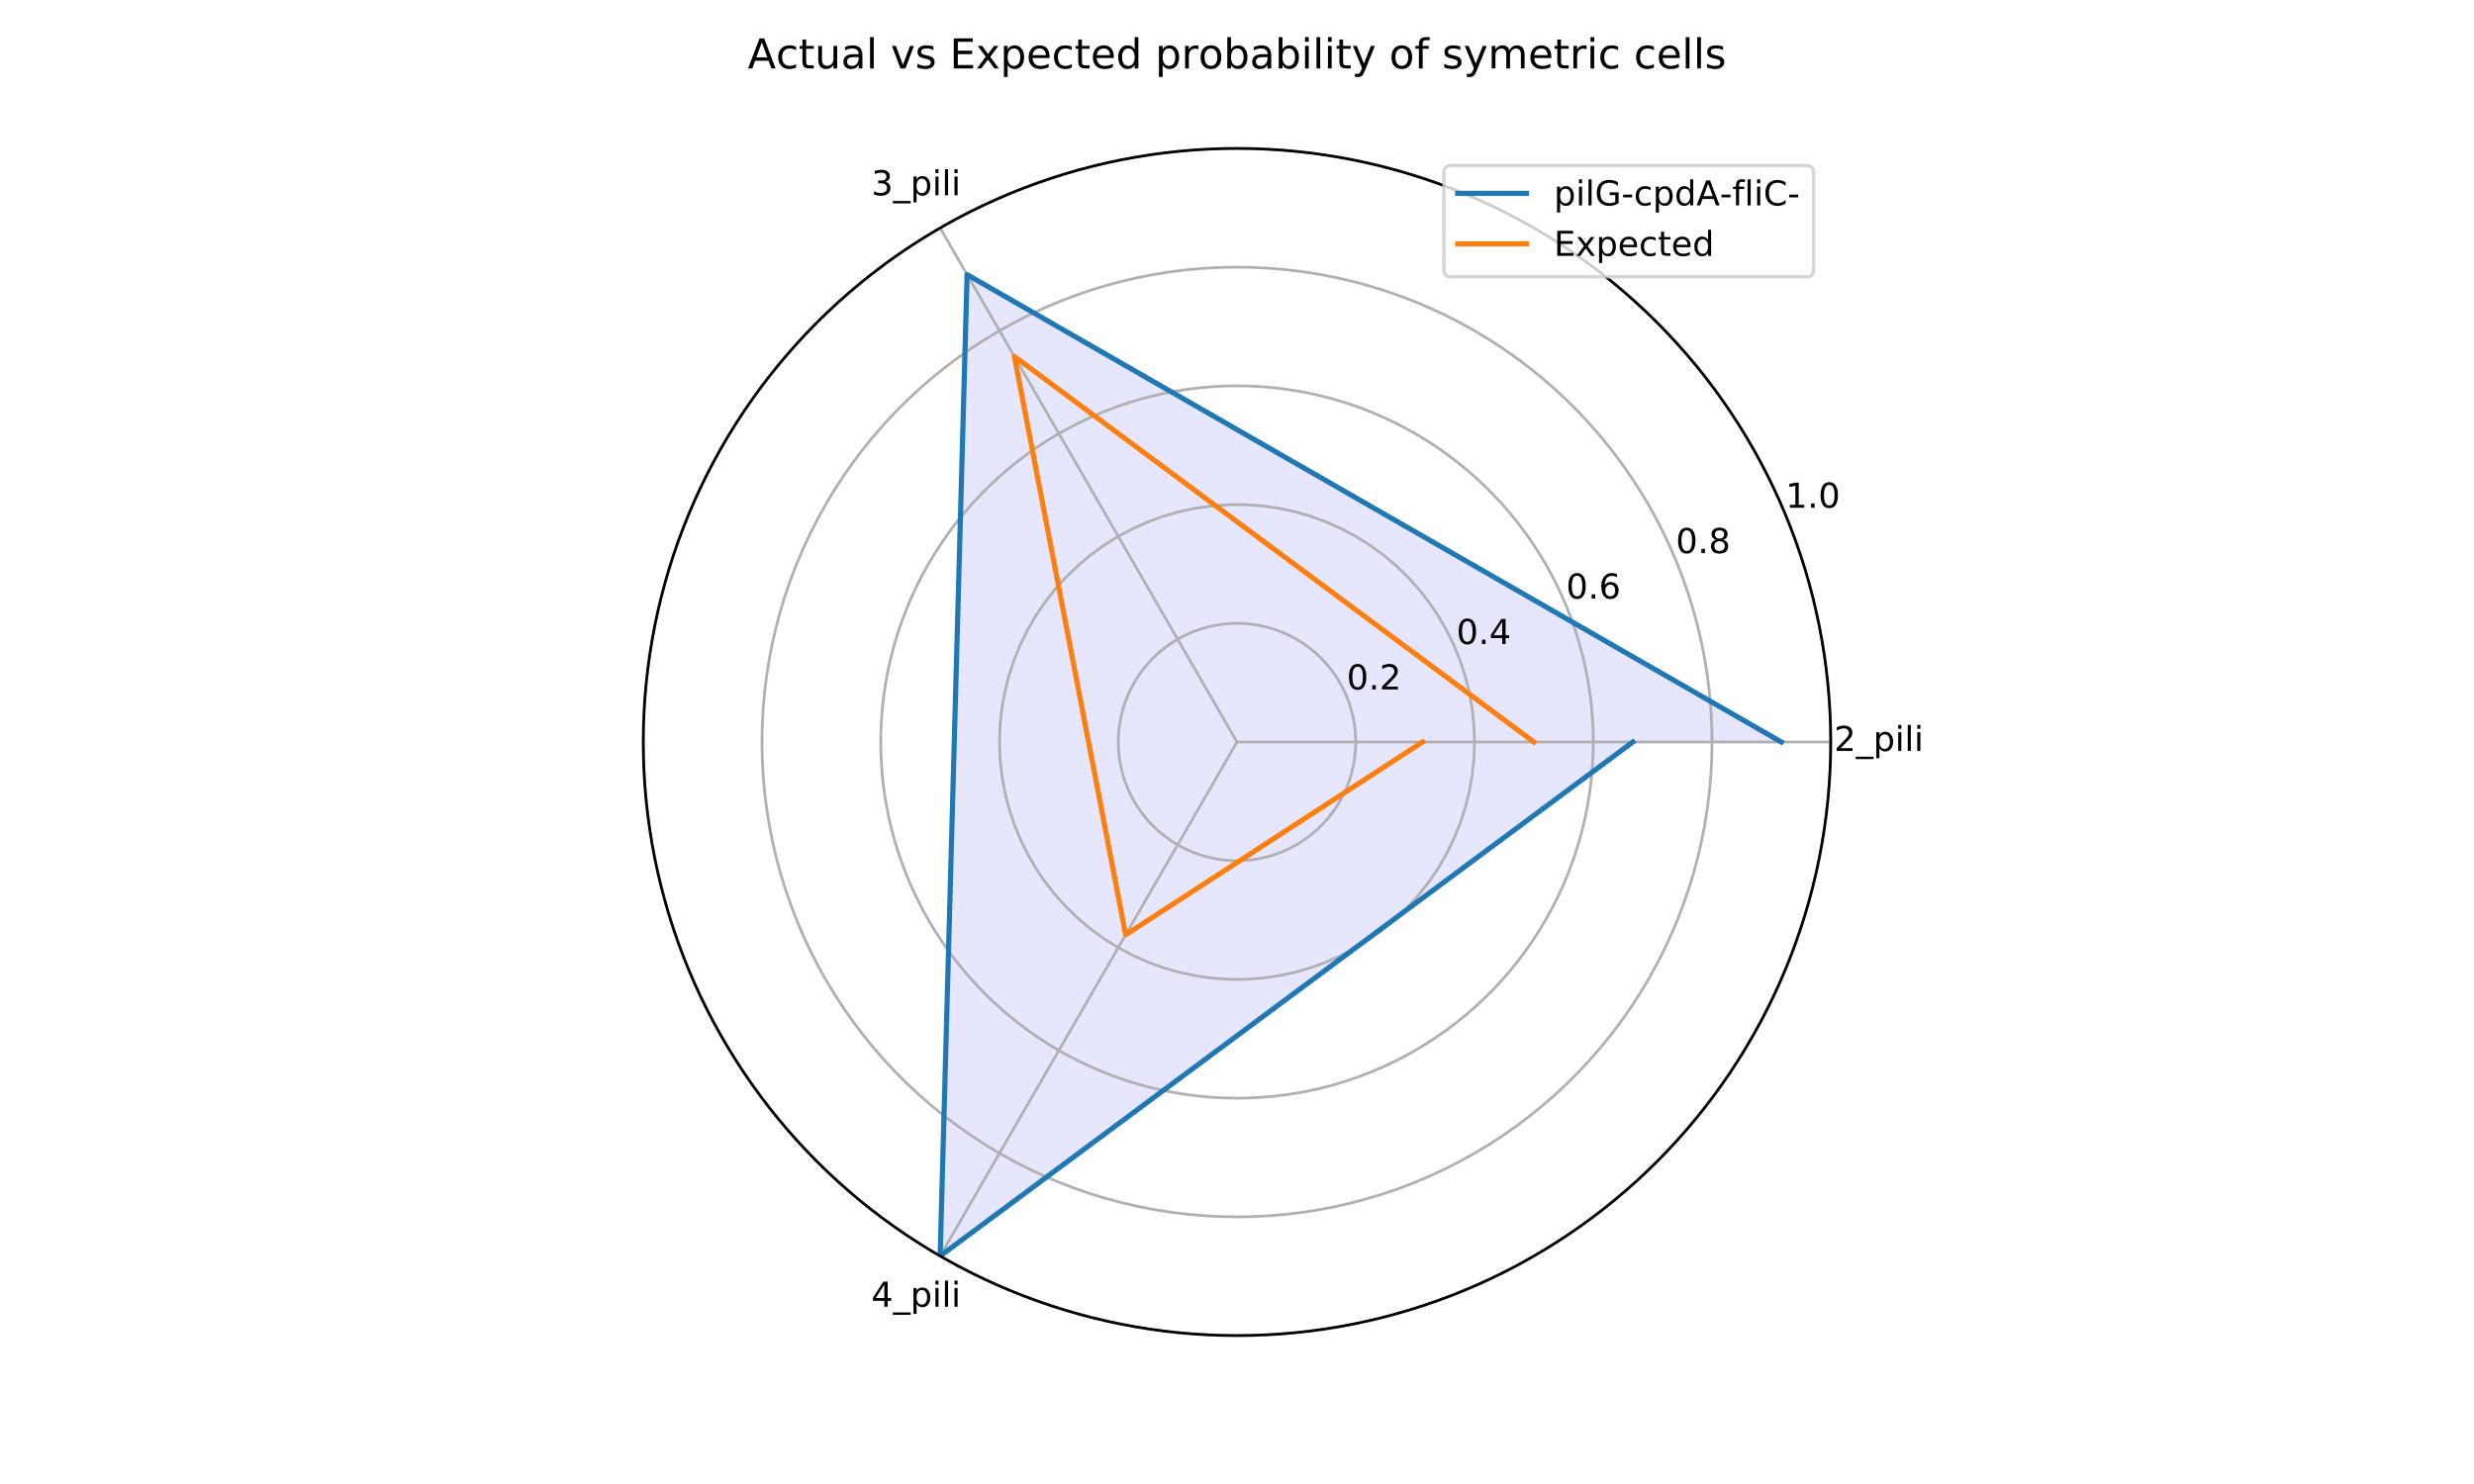 <?xml version="1.0" encoding="utf-8" standalone="no"?>
<!DOCTYPE svg PUBLIC "-//W3C//DTD SVG 1.1//EN"
  "http://www.w3.org/Graphics/SVG/1.1/DTD/svg11.dtd">
<!-- Created with matplotlib (https://matplotlib.org/) -->
<svg height="432pt" version="1.1" viewBox="0 0 720 432" width="720pt" xmlns="http://www.w3.org/2000/svg" xmlns:xlink="http://www.w3.org/1999/xlink">
 <defs>
  <style type="text/css">
*{stroke-linecap:butt;stroke-linejoin:round;}
  </style>
 </defs>
 <g id="figure_1">
  <g id="patch_1">
   <path d="M 0 432 
L 720 432 
L 720 0 
L 0 0 
z
" style="fill:#ffffff;"/>
  </g>
  <g id="axes_1">
   <g id="patch_2">
    <path d="M 532.8 216 
C 532.8 193.308 528.33 170.837 519.646 149.872 
C 510.963 128.908 498.234 109.858 482.188 93.812 
C 466.142 77.766 447.092 65.037 426.128 56.354 
C 405.163 47.67 382.692 43.2 360 43.2 
C 337.308 43.2 314.837 47.67 293.872 56.354 
C 272.908 65.037 253.858 77.766 237.812 93.812 
C 221.766 109.858 209.037 128.908 200.354 149.872 
C 191.67 170.837 187.2 193.308 187.2 216 
C 187.2 238.692 191.67 261.163 200.354 282.128 
C 209.037 303.092 221.766 322.142 237.812 338.188 
C 253.858 354.234 272.908 366.963 293.872 375.646 
C 314.837 384.33 337.308 388.8 360 388.8 
C 382.692 388.8 405.163 384.33 426.128 375.646 
C 447.092 366.963 466.142 354.234 482.188 338.188 
C 498.234 322.142 510.963 303.092 519.646 282.128 
C 528.33 261.163 532.8 238.692 532.8 216 
M 360 216 
C 360 216 360 216 360 216 
C 360 216 360 216 360 216 
C 360 216 360 216 360 216 
C 360 216 360 216 360 216 
C 360 216 360 216 360 216 
C 360 216 360 216 360 216 
C 360 216 360 216 360 216 
C 360 216 360 216 360 216 
C 360 216 360 216 360 216 
C 360 216 360 216 360 216 
C 360 216 360 216 360 216 
C 360 216 360 216 360 216 
C 360 216 360 216 360 216 
C 360 216 360 216 360 216 
C 360 216 360 216 360 216 
C 360 216 360 216 360 216 
M 532.8 216 
z
" style="fill:#ffffff;"/>
   </g>
   <g id="patch_3">
    <path clip-path="url(#p01e0cd8f54)" d="M 518.4 216 
L 281.455 79.955 
L 273.6 365.649 
L 475.2 216 
z
" style="fill:#0000ff;opacity:0.1;"/>
   </g>
   <g id="matplotlib.axis_1">
    <g id="xtick_1">
     <g id="line2d_1">
      <path clip-path="url(#p01e0cd8f54)" d="M 360 216 
L 532.8 216 
" style="fill:none;stroke:#b0b0b0;stroke-linecap:square;stroke-width:0.8;"/>
     </g>
     <g id="text_1">
      <!-- 2_pili -->
      <defs>
       <path d="M 19.188 8.297 
L 53.609 8.297 
L 53.609 0 
L 7.328 0 
L 7.328 8.297 
Q 12.938 14.109 22.625 23.891 
Q 32.328 33.688 34.812 36.531 
Q 39.547 41.844 41.422 45.531 
Q 43.312 49.219 43.312 52.781 
Q 43.312 58.594 39.234 62.25 
Q 35.156 65.922 28.609 65.922 
Q 23.969 65.922 18.812 64.312 
Q 13.672 62.703 7.812 59.422 
L 7.812 69.391 
Q 13.766 71.781 18.938 73 
Q 24.125 74.219 28.422 74.219 
Q 39.75 74.219 46.484 68.547 
Q 53.219 62.891 53.219 53.422 
Q 53.219 48.922 51.531 44.891 
Q 49.859 40.875 45.406 35.406 
Q 44.188 33.984 37.641 27.219 
Q 31.109 20.453 19.188 8.297 
z
" id="DejaVuSans-50"/>
       <path d="M 50.984 -16.609 
L 50.984 -23.578 
L -0.984 -23.578 
L -0.984 -16.609 
z
" id="DejaVuSans-95"/>
       <path d="M 18.109 8.203 
L 18.109 -20.797 
L 9.078 -20.797 
L 9.078 54.688 
L 18.109 54.688 
L 18.109 46.391 
Q 20.953 51.266 25.266 53.625 
Q 29.594 56 35.594 56 
Q 45.562 56 51.781 48.094 
Q 58.016 40.188 58.016 27.297 
Q 58.016 14.406 51.781 6.484 
Q 45.562 -1.422 35.594 -1.422 
Q 29.594 -1.422 25.266 0.953 
Q 20.953 3.328 18.109 8.203 
z
M 48.688 27.297 
Q 48.688 37.203 44.609 42.844 
Q 40.531 48.484 33.406 48.484 
Q 26.266 48.484 22.188 42.844 
Q 18.109 37.203 18.109 27.297 
Q 18.109 17.391 22.188 11.75 
Q 26.266 6.109 33.406 6.109 
Q 40.531 6.109 44.609 11.75 
Q 48.688 17.391 48.688 27.297 
z
" id="DejaVuSans-112"/>
       <path d="M 9.422 54.688 
L 18.406 54.688 
L 18.406 0 
L 9.422 0 
z
M 9.422 75.984 
L 18.406 75.984 
L 18.406 64.594 
L 9.422 64.594 
z
" id="DejaVuSans-105"/>
       <path d="M 9.422 75.984 
L 18.406 75.984 
L 18.406 0 
L 9.422 0 
z
" id="DejaVuSans-108"/>
      </defs>
      <g transform="translate(533.777 218.62)scale(0.1 -0.1)">
       <use xlink:href="#DejaVuSans-50"/>
       <use x="63.623" xlink:href="#DejaVuSans-95"/>
       <use x="113.623" xlink:href="#DejaVuSans-112"/>
       <use x="177.1" xlink:href="#DejaVuSans-105"/>
       <use x="204.883" xlink:href="#DejaVuSans-108"/>
       <use x="232.666" xlink:href="#DejaVuSans-105"/>
      </g>
     </g>
    </g>
    <g id="xtick_2">
     <g id="line2d_2">
      <path clip-path="url(#p01e0cd8f54)" d="M 360 216 
L 273.6 66.351 
" style="fill:none;stroke:#b0b0b0;stroke-linecap:square;stroke-width:0.8;"/>
     </g>
     <g id="text_2">
      <!-- 3_pili -->
      <defs>
       <path d="M 40.578 39.312 
Q 47.656 37.797 51.625 33 
Q 55.609 28.219 55.609 21.188 
Q 55.609 10.406 48.188 4.484 
Q 40.766 -1.422 27.094 -1.422 
Q 22.516 -1.422 17.656 -0.516 
Q 12.797 0.391 7.625 2.203 
L 7.625 11.719 
Q 11.719 9.328 16.594 8.109 
Q 21.484 6.891 26.812 6.891 
Q 36.078 6.891 40.938 10.547 
Q 45.797 14.203 45.797 21.188 
Q 45.797 27.641 41.281 31.266 
Q 36.766 34.906 28.719 34.906 
L 20.219 34.906 
L 20.219 43.016 
L 29.109 43.016 
Q 36.375 43.016 40.234 45.922 
Q 44.094 48.828 44.094 54.297 
Q 44.094 59.906 40.109 62.906 
Q 36.141 65.922 28.719 65.922 
Q 24.656 65.922 20.016 65.031 
Q 15.375 64.156 9.812 62.312 
L 9.812 71.094 
Q 15.438 72.656 20.344 73.438 
Q 25.25 74.219 29.594 74.219 
Q 40.828 74.219 47.359 69.109 
Q 53.906 64.016 53.906 55.328 
Q 53.906 49.266 50.438 45.094 
Q 46.969 40.922 40.578 39.312 
z
" id="DejaVuSans-51"/>
      </defs>
      <g transform="translate(253.577 56.847)scale(0.1 -0.1)">
       <use xlink:href="#DejaVuSans-51"/>
       <use x="63.623" xlink:href="#DejaVuSans-95"/>
       <use x="113.623" xlink:href="#DejaVuSans-112"/>
       <use x="177.1" xlink:href="#DejaVuSans-105"/>
       <use x="204.883" xlink:href="#DejaVuSans-108"/>
       <use x="232.666" xlink:href="#DejaVuSans-105"/>
      </g>
     </g>
    </g>
    <g id="xtick_3">
     <g id="line2d_3">
      <path clip-path="url(#p01e0cd8f54)" d="M 360 216 
L 273.6 365.649 
" style="fill:none;stroke:#b0b0b0;stroke-linecap:square;stroke-width:0.8;"/>
     </g>
     <g id="text_3">
      <!-- 4_pili -->
      <defs>
       <path d="M 37.797 64.312 
L 12.891 25.391 
L 37.797 25.391 
z
M 35.203 72.906 
L 47.609 72.906 
L 47.609 25.391 
L 58.016 25.391 
L 58.016 17.188 
L 47.609 17.188 
L 47.609 0 
L 37.797 0 
L 37.797 17.188 
L 4.891 17.188 
L 4.891 26.703 
z
" id="DejaVuSans-52"/>
      </defs>
      <g transform="translate(253.577 380.394)scale(0.1 -0.1)">
       <use xlink:href="#DejaVuSans-52"/>
       <use x="63.623" xlink:href="#DejaVuSans-95"/>
       <use x="113.623" xlink:href="#DejaVuSans-112"/>
       <use x="177.1" xlink:href="#DejaVuSans-105"/>
       <use x="204.883" xlink:href="#DejaVuSans-108"/>
       <use x="232.666" xlink:href="#DejaVuSans-105"/>
      </g>
     </g>
    </g>
   </g>
   <g id="matplotlib.axis_2">
    <g id="ytick_1">
     <g id="line2d_4">
      <path clip-path="url(#p01e0cd8f54)" d="M 394.56 216 
L 394.476 213.589 
L 394.224 211.19 
L 393.805 208.815 
L 393.221 206.474 
L 392.476 204.18 
L 391.572 201.943 
L 390.515 199.775 
L 389.309 197.686 
L 387.96 195.686 
L 386.474 193.785 
L 384.86 191.993 
L 383.125 190.317 
L 381.277 188.766 
L 379.326 187.348 
L 377.28 186.07 
L 375.15 184.938 
L 372.946 183.957 
L 370.68 183.131 
L 368.361 182.467 
L 366.001 181.965 
L 363.613 181.629 
L 361.206 181.461 
L 358.794 181.461 
L 356.387 181.629 
L 353.999 181.965 
L 351.639 182.467 
L 349.32 183.131 
L 347.054 183.957 
L 344.85 184.938 
L 342.72 186.07 
L 340.674 187.348 
L 338.723 188.766 
L 336.875 190.317 
L 335.14 191.993 
L 333.526 193.785 
L 332.04 195.686 
L 330.691 197.686 
L 329.485 199.775 
L 328.428 201.943 
L 327.524 204.18 
L 326.779 206.474 
L 326.195 208.815 
L 325.776 211.19 
L 325.524 213.589 
L 325.44 216 
L 325.524 218.411 
L 325.776 220.81 
L 326.195 223.185 
L 326.779 225.526 
L 327.524 227.82 
L 328.428 230.057 
L 329.485 232.225 
L 330.691 234.314 
L 332.04 236.314 
L 333.526 238.215 
L 335.14 240.007 
L 336.875 241.683 
L 338.723 243.234 
L 340.674 244.652 
L 342.72 245.93 
L 344.85 247.062 
L 347.054 248.043 
L 349.32 248.869 
L 351.639 249.533 
L 353.999 250.035 
L 356.387 250.371 
L 358.794 250.539 
L 361.206 250.539 
L 363.613 250.371 
L 366.001 250.035 
L 368.361 249.533 
L 370.68 248.869 
L 372.946 248.043 
L 375.15 247.062 
L 377.28 245.93 
L 379.326 244.652 
L 381.277 243.234 
L 383.125 241.683 
L 384.86 240.007 
L 386.474 238.215 
L 387.96 236.314 
L 389.309 234.314 
L 390.515 232.225 
L 391.572 230.057 
L 392.476 227.82 
L 393.221 225.526 
L 393.805 223.185 
L 394.224 220.81 
L 394.476 218.411 
L 394.56 216 
L 394.56 216 
" style="fill:none;stroke:#b0b0b0;stroke-linecap:square;stroke-width:0.8;"/>
     </g>
     <g id="text_4">
      <!-- 0.2 -->
      <defs>
       <path d="M 31.781 66.406 
Q 24.172 66.406 20.328 58.906 
Q 16.5 51.422 16.5 36.375 
Q 16.5 21.391 20.328 13.891 
Q 24.172 6.391 31.781 6.391 
Q 39.453 6.391 43.281 13.891 
Q 47.125 21.391 47.125 36.375 
Q 47.125 51.422 43.281 58.906 
Q 39.453 66.406 31.781 66.406 
z
M 31.781 74.219 
Q 44.047 74.219 50.516 64.516 
Q 56.984 54.828 56.984 36.375 
Q 56.984 17.969 50.516 8.266 
Q 44.047 -1.422 31.781 -1.422 
Q 19.531 -1.422 13.062 8.266 
Q 6.594 17.969 6.594 36.375 
Q 6.594 54.828 13.062 64.516 
Q 19.531 74.219 31.781 74.219 
z
" id="DejaVuSans-48"/>
       <path d="M 10.688 12.406 
L 21 12.406 
L 21 0 
L 10.688 0 
z
" id="DejaVuSans-46"/>
      </defs>
      <g transform="translate(391.929 200.695)scale(0.1 -0.1)">
       <use xlink:href="#DejaVuSans-48"/>
       <use x="63.623" xlink:href="#DejaVuSans-46"/>
       <use x="95.41" xlink:href="#DejaVuSans-50"/>
      </g>
     </g>
    </g>
    <g id="ytick_2">
     <g id="line2d_5">
      <path clip-path="url(#p01e0cd8f54)" d="M 429.12 216 
L 428.952 211.178 
L 428.447 206.38 
L 427.61 201.629 
L 426.442 196.948 
L 424.952 192.36 
L 423.144 187.886 
L 421.029 183.55 
L 418.617 179.372 
L 415.919 175.372 
L 412.949 171.571 
L 409.721 167.985 
L 406.25 164.634 
L 402.555 161.533 
L 398.651 158.697 
L 394.56 156.14 
L 390.3 153.875 
L 385.893 151.913 
L 381.359 150.263 
L 376.722 148.933 
L 372.003 147.93 
L 367.225 147.259 
L 362.412 146.922 
L 357.588 146.922 
L 352.775 147.259 
L 347.997 147.93 
L 343.278 148.933 
L 338.641 150.263 
L 334.107 151.913 
L 329.7 153.875 
L 325.44 156.14 
L 321.349 158.697 
L 317.445 161.533 
L 313.75 164.634 
L 310.279 167.985 
L 307.051 171.571 
L 304.081 175.372 
L 301.383 179.372 
L 298.971 183.55 
L 296.856 187.886 
L 295.048 192.36 
L 293.558 196.948 
L 292.39 201.629 
L 291.553 206.38 
L 291.048 211.178 
L 290.88 216 
L 291.048 220.822 
L 291.553 225.62 
L 292.39 230.371 
L 293.558 235.052 
L 295.048 239.64 
L 296.856 244.114 
L 298.971 248.45 
L 301.383 252.628 
L 304.081 256.628 
L 307.051 260.429 
L 310.279 264.015 
L 313.75 267.366 
L 317.445 270.467 
L 321.349 273.303 
L 325.44 275.86 
L 329.7 278.125 
L 334.107 280.087 
L 338.641 281.737 
L 343.278 283.067 
L 347.997 284.07 
L 352.775 284.741 
L 357.588 285.078 
L 362.412 285.078 
L 367.225 284.741 
L 372.003 284.07 
L 376.722 283.067 
L 381.359 281.737 
L 385.893 280.087 
L 390.3 278.125 
L 394.56 275.86 
L 398.651 273.303 
L 402.555 270.467 
L 406.25 267.366 
L 409.721 264.015 
L 412.949 260.429 
L 415.919 256.628 
L 418.617 252.628 
L 421.029 248.45 
L 423.144 244.114 
L 424.952 239.64 
L 426.442 235.052 
L 427.61 230.371 
L 428.447 225.62 
L 428.952 220.822 
L 429.12 216 
L 429.12 216 
" style="fill:none;stroke:#b0b0b0;stroke-linecap:square;stroke-width:0.8;"/>
     </g>
     <g id="text_5">
      <!-- 0.4 -->
      <g transform="translate(423.859 187.469)scale(0.1 -0.1)">
       <use xlink:href="#DejaVuSans-48"/>
       <use x="63.623" xlink:href="#DejaVuSans-46"/>
       <use x="95.41" xlink:href="#DejaVuSans-52"/>
      </g>
     </g>
    </g>
    <g id="ytick_3">
     <g id="line2d_6">
      <path clip-path="url(#p01e0cd8f54)" d="M 463.68 216 
L 463.617 212.382 
L 463.427 208.768 
L 463.112 205.162 
L 462.671 201.571 
L 462.105 197.996 
L 461.414 194.444 
L 460.6 190.918 
L 459.664 187.422 
L 458.606 183.961 
L 457.427 180.539 
L 456.13 177.161 
L 454.716 173.83 
L 453.187 170.55 
L 451.544 167.325 
L 449.79 164.16 
L 447.926 161.058 
L 445.955 158.023 
L 443.879 155.058 
L 441.701 152.168 
L 439.423 149.356 
L 437.049 146.625 
L 434.581 143.978 
L 432.022 141.419 
L 429.375 138.951 
L 426.644 136.577 
L 423.832 134.299 
L 420.942 132.121 
L 417.977 130.045 
L 414.942 128.074 
L 411.84 126.21 
L 408.675 124.456 
L 405.45 122.813 
L 402.17 121.284 
L 398.839 119.87 
L 395.461 118.573 
L 392.039 117.394 
L 388.578 116.336 
L 385.082 115.4 
L 381.556 114.586 
L 378.004 113.895 
L 374.429 113.329 
L 370.838 112.888 
L 367.232 112.573 
L 363.618 112.383 
L 360 112.32 
L 356.382 112.383 
L 352.768 112.573 
L 349.162 112.888 
L 345.571 113.329 
L 341.996 113.895 
L 338.444 114.586 
L 334.918 115.4 
L 331.422 116.336 
L 327.961 117.394 
L 324.539 118.573 
L 321.161 119.87 
L 317.83 121.284 
L 314.55 122.813 
L 311.325 124.456 
L 308.16 126.21 
L 305.058 128.074 
L 302.023 130.045 
L 299.058 132.121 
L 296.168 134.299 
L 293.356 136.577 
L 290.625 138.951 
L 287.978 141.419 
L 285.419 143.978 
L 282.951 146.625 
L 280.577 149.356 
L 278.299 152.168 
L 276.121 155.058 
L 274.045 158.023 
L 272.074 161.058 
L 270.21 164.16 
L 268.456 167.325 
L 266.813 170.55 
L 265.284 173.83 
L 263.87 177.161 
L 262.573 180.539 
L 261.394 183.961 
L 260.336 187.422 
L 259.4 190.918 
L 258.586 194.444 
L 257.895 197.996 
L 257.329 201.571 
L 256.888 205.162 
L 256.573 208.768 
L 256.383 212.382 
L 256.32 216 
L 256.383 219.618 
L 256.573 223.232 
L 256.888 226.838 
L 257.329 230.429 
L 257.895 234.004 
L 258.586 237.556 
L 259.4 241.082 
L 260.336 244.578 
L 261.394 248.039 
L 262.573 251.461 
L 263.87 254.839 
L 265.284 258.17 
L 266.813 261.45 
L 268.456 264.675 
L 270.21 267.84 
L 272.074 270.942 
L 274.045 273.977 
L 276.121 276.942 
L 278.299 279.832 
L 280.577 282.644 
L 282.951 285.375 
L 285.419 288.022 
L 287.978 290.581 
L 290.625 293.049 
L 293.356 295.423 
L 296.168 297.701 
L 299.058 299.879 
L 302.023 301.955 
L 305.058 303.926 
L 308.16 305.79 
L 311.325 307.544 
L 314.55 309.187 
L 317.83 310.716 
L 321.161 312.13 
L 324.539 313.427 
L 327.961 314.606 
L 331.422 315.664 
L 334.918 316.6 
L 338.444 317.414 
L 341.996 318.105 
L 345.571 318.671 
L 349.162 319.112 
L 352.768 319.427 
L 356.382 319.617 
L 360 319.68 
L 363.618 319.617 
L 367.232 319.427 
L 370.838 319.112 
L 374.429 318.671 
L 378.004 318.105 
L 381.556 317.414 
L 385.082 316.6 
L 388.578 315.664 
L 392.039 314.606 
L 395.461 313.427 
L 398.839 312.13 
L 402.17 310.716 
L 405.45 309.187 
L 408.675 307.544 
L 411.84 305.79 
L 414.942 303.926 
L 417.977 301.955 
L 420.942 299.879 
L 423.832 297.701 
L 426.644 295.423 
L 429.375 293.049 
L 432.022 290.581 
L 434.581 288.022 
L 437.049 285.375 
L 439.423 282.644 
L 441.701 279.832 
L 443.879 276.942 
L 445.955 273.977 
L 447.926 270.942 
L 449.79 267.84 
L 451.544 264.675 
L 453.187 261.45 
L 454.716 258.17 
L 456.13 254.839 
L 457.427 251.461 
L 458.606 248.039 
L 459.664 244.578 
L 460.6 241.082 
L 461.414 237.556 
L 462.105 234.004 
L 462.671 230.429 
L 463.112 226.838 
L 463.427 223.232 
L 463.617 219.618 
L 463.68 216 
L 463.68 216 
" style="fill:none;stroke:#b0b0b0;stroke-linecap:square;stroke-width:0.8;"/>
     </g>
     <g id="text_6">
      <!-- 0.6 -->
      <defs>
       <path d="M 33.016 40.375 
Q 26.375 40.375 22.484 35.828 
Q 18.609 31.297 18.609 23.391 
Q 18.609 15.531 22.484 10.953 
Q 26.375 6.391 33.016 6.391 
Q 39.656 6.391 43.531 10.953 
Q 47.406 15.531 47.406 23.391 
Q 47.406 31.297 43.531 35.828 
Q 39.656 40.375 33.016 40.375 
z
M 52.594 71.297 
L 52.594 62.312 
Q 48.875 64.062 45.094 64.984 
Q 41.312 65.922 37.594 65.922 
Q 27.828 65.922 22.672 59.328 
Q 17.531 52.734 16.797 39.406 
Q 19.672 43.656 24.016 45.922 
Q 28.375 48.188 33.594 48.188 
Q 44.578 48.188 50.953 41.516 
Q 57.328 34.859 57.328 23.391 
Q 57.328 12.156 50.688 5.359 
Q 44.047 -1.422 33.016 -1.422 
Q 20.359 -1.422 13.672 8.266 
Q 6.984 17.969 6.984 36.375 
Q 6.984 53.656 15.188 63.938 
Q 23.391 74.219 37.203 74.219 
Q 40.922 74.219 44.703 73.484 
Q 48.484 72.75 52.594 71.297 
z
" id="DejaVuSans-54"/>
      </defs>
      <g transform="translate(455.788 174.244)scale(0.1 -0.1)">
       <use xlink:href="#DejaVuSans-48"/>
       <use x="63.623" xlink:href="#DejaVuSans-46"/>
       <use x="95.41" xlink:href="#DejaVuSans-54"/>
      </g>
     </g>
    </g>
    <g id="ytick_4">
     <g id="line2d_7">
      <path clip-path="url(#p01e0cd8f54)" d="M 498.24 216 
L 498.156 211.175 
L 497.903 206.357 
L 497.483 201.55 
L 496.895 196.761 
L 496.14 191.995 
L 495.219 187.258 
L 494.134 182.557 
L 492.885 177.896 
L 491.474 173.281 
L 489.903 168.719 
L 488.174 164.214 
L 486.289 159.773 
L 484.249 155.4 
L 482.059 151.1 
L 479.719 146.88 
L 477.234 142.744 
L 474.606 138.697 
L 471.839 134.745 
L 468.935 130.891 
L 465.898 127.141 
L 462.732 123.499 
L 459.442 119.97 
L 456.03 116.558 
L 452.501 113.268 
L 448.859 110.102 
L 445.109 107.065 
L 441.255 104.161 
L 437.303 101.394 
L 433.256 98.766 
L 429.12 96.281 
L 424.9 93.941 
L 420.6 91.751 
L 416.227 89.711 
L 411.786 87.826 
L 407.281 86.097 
L 402.719 84.526 
L 398.104 83.115 
L 393.443 81.866 
L 388.742 80.781 
L 384.005 79.86 
L 379.239 79.105 
L 374.45 78.517 
L 369.643 78.097 
L 364.825 77.844 
L 360 77.76 
L 355.175 77.844 
L 350.357 78.097 
L 345.55 78.517 
L 340.761 79.105 
L 335.995 79.86 
L 331.258 80.781 
L 326.557 81.866 
L 321.896 83.115 
L 317.281 84.526 
L 312.719 86.097 
L 308.214 87.826 
L 303.773 89.711 
L 299.4 91.751 
L 295.1 93.941 
L 290.88 96.281 
L 286.744 98.766 
L 282.697 101.394 
L 278.745 104.161 
L 274.891 107.065 
L 271.141 110.102 
L 267.499 113.268 
L 263.97 116.558 
L 260.558 119.97 
L 257.268 123.499 
L 254.102 127.141 
L 251.065 130.891 
L 248.161 134.745 
L 245.394 138.697 
L 242.766 142.744 
L 240.281 146.88 
L 237.941 151.1 
L 235.751 155.4 
L 233.711 159.773 
L 231.826 164.214 
L 230.097 168.719 
L 228.526 173.281 
L 227.115 177.896 
L 225.866 182.557 
L 224.781 187.258 
L 223.86 191.995 
L 223.105 196.761 
L 222.517 201.55 
L 222.097 206.357 
L 221.844 211.175 
L 221.76 216 
L 221.844 220.825 
L 222.097 225.643 
L 222.517 230.45 
L 223.105 235.239 
L 223.86 240.005 
L 224.781 244.742 
L 225.866 249.443 
L 227.115 254.104 
L 228.526 258.719 
L 230.097 263.281 
L 231.826 267.786 
L 233.711 272.227 
L 235.751 276.6 
L 237.941 280.9 
L 240.281 285.12 
L 242.766 289.256 
L 245.394 293.303 
L 248.161 297.255 
L 251.065 301.109 
L 254.102 304.859 
L 257.268 308.501 
L 260.558 312.03 
L 263.97 315.442 
L 267.499 318.732 
L 271.141 321.898 
L 274.891 324.935 
L 278.745 327.839 
L 282.697 330.606 
L 286.744 333.234 
L 290.88 335.719 
L 295.1 338.059 
L 299.4 340.249 
L 303.773 342.289 
L 308.214 344.174 
L 312.719 345.903 
L 317.281 347.474 
L 321.896 348.885 
L 326.557 350.134 
L 331.258 351.219 
L 335.995 352.14 
L 340.761 352.895 
L 345.55 353.483 
L 350.357 353.903 
L 355.175 354.156 
L 360 354.24 
L 364.825 354.156 
L 369.643 353.903 
L 374.45 353.483 
L 379.239 352.895 
L 384.005 352.14 
L 388.742 351.219 
L 393.443 350.134 
L 398.104 348.885 
L 402.719 347.474 
L 407.281 345.903 
L 411.786 344.174 
L 416.227 342.289 
L 420.6 340.249 
L 424.9 338.059 
L 429.12 335.719 
L 433.256 333.234 
L 437.303 330.606 
L 441.255 327.839 
L 445.109 324.935 
L 448.859 321.898 
L 452.501 318.732 
L 456.03 315.442 
L 459.442 312.03 
L 462.732 308.501 
L 465.898 304.859 
L 468.935 301.109 
L 471.839 297.255 
L 474.606 293.303 
L 477.234 289.256 
L 479.719 285.12 
L 482.059 280.9 
L 484.249 276.6 
L 486.289 272.227 
L 488.174 267.786 
L 489.903 263.281 
L 491.474 258.719 
L 492.885 254.104 
L 494.134 249.443 
L 495.219 244.742 
L 496.14 240.005 
L 496.895 235.239 
L 497.483 230.45 
L 497.903 225.643 
L 498.156 220.825 
L 498.24 216 
L 498.24 216 
" style="fill:none;stroke:#b0b0b0;stroke-linecap:square;stroke-width:0.8;"/>
     </g>
     <g id="text_7">
      <!-- 0.8 -->
      <defs>
       <path d="M 31.781 34.625 
Q 24.75 34.625 20.719 30.859 
Q 16.703 27.094 16.703 20.516 
Q 16.703 13.922 20.719 10.156 
Q 24.75 6.391 31.781 6.391 
Q 38.812 6.391 42.859 10.172 
Q 46.922 13.969 46.922 20.516 
Q 46.922 27.094 42.891 30.859 
Q 38.875 34.625 31.781 34.625 
z
M 21.922 38.812 
Q 15.578 40.375 12.031 44.719 
Q 8.5 49.078 8.5 55.328 
Q 8.5 64.062 14.719 69.141 
Q 20.953 74.219 31.781 74.219 
Q 42.672 74.219 48.875 69.141 
Q 55.078 64.062 55.078 55.328 
Q 55.078 49.078 51.531 44.719 
Q 48 40.375 41.703 38.812 
Q 48.828 37.156 52.797 32.312 
Q 56.781 27.484 56.781 20.516 
Q 56.781 9.906 50.312 4.234 
Q 43.844 -1.422 31.781 -1.422 
Q 19.734 -1.422 13.25 4.234 
Q 6.781 9.906 6.781 20.516 
Q 6.781 27.484 10.781 32.312 
Q 14.797 37.156 21.922 38.812 
z
M 18.312 54.391 
Q 18.312 48.734 21.844 45.562 
Q 25.391 42.391 31.781 42.391 
Q 38.141 42.391 41.719 45.562 
Q 45.312 48.734 45.312 54.391 
Q 45.312 60.062 41.719 63.234 
Q 38.141 66.406 31.781 66.406 
Q 25.391 66.406 21.844 63.234 
Q 18.312 60.062 18.312 54.391 
z
" id="DejaVuSans-56"/>
      </defs>
      <g transform="translate(487.717 161.018)scale(0.1 -0.1)">
       <use xlink:href="#DejaVuSans-48"/>
       <use x="63.623" xlink:href="#DejaVuSans-46"/>
       <use x="95.41" xlink:href="#DejaVuSans-56"/>
      </g>
     </g>
    </g>
    <g id="ytick_5">
     <g id="line2d_8">
      <path clip-path="url(#p01e0cd8f54)" d="M 532.8 216 
L 532.695 209.969 
L 532.379 203.946 
L 531.853 197.937 
L 531.118 191.951 
L 530.175 185.994 
L 529.024 180.073 
L 527.667 174.196 
L 526.106 168.37 
L 524.343 162.602 
L 522.379 156.899 
L 520.217 151.268 
L 517.861 145.716 
L 515.312 140.249 
L 512.573 134.875 
L 509.649 129.6 
L 506.543 124.43 
L 503.258 119.371 
L 499.798 114.431 
L 496.168 109.614 
L 492.372 104.926 
L 488.415 100.374 
L 484.302 95.963 
L 480.037 91.698 
L 475.626 87.585 
L 471.074 83.628 
L 466.386 79.832 
L 461.569 76.202 
L 456.629 72.742 
L 451.57 69.457 
L 446.4 66.351 
L 441.125 63.427 
L 435.751 60.688 
L 430.284 58.139 
L 424.732 55.783 
L 419.101 53.621 
L 413.398 51.657 
L 407.63 49.894 
L 401.804 48.333 
L 395.927 46.976 
L 390.006 45.825 
L 384.049 44.882 
L 378.063 44.147 
L 372.054 43.621 
L 366.031 43.305 
L 360 43.2 
L 353.969 43.305 
L 347.946 43.621 
L 341.937 44.147 
L 335.951 44.882 
L 329.994 45.825 
L 324.073 46.976 
L 318.196 48.333 
L 312.37 49.894 
L 306.602 51.657 
L 300.899 53.621 
L 295.268 55.783 
L 289.716 58.139 
L 284.249 60.688 
L 278.875 63.427 
L 273.6 66.351 
L 268.43 69.457 
L 263.371 72.742 
L 258.431 76.202 
L 253.614 79.832 
L 248.926 83.628 
L 244.374 87.585 
L 239.963 91.698 
L 235.698 95.963 
L 231.585 100.374 
L 227.628 104.926 
L 223.832 109.614 
L 220.202 114.431 
L 216.742 119.371 
L 213.457 124.43 
L 210.351 129.6 
L 207.427 134.875 
L 204.688 140.249 
L 202.139 145.716 
L 199.783 151.268 
L 197.621 156.899 
L 195.657 162.602 
L 193.894 168.37 
L 192.333 174.196 
L 190.976 180.073 
L 189.825 185.994 
L 188.882 191.951 
L 188.147 197.937 
L 187.621 203.946 
L 187.305 209.969 
L 187.2 216 
L 187.305 222.031 
L 187.621 228.054 
L 188.147 234.063 
L 188.882 240.049 
L 189.825 246.006 
L 190.976 251.927 
L 192.333 257.804 
L 193.894 263.63 
L 195.657 269.398 
L 197.621 275.101 
L 199.783 280.732 
L 202.139 286.284 
L 204.688 291.751 
L 207.427 297.125 
L 210.351 302.4 
L 213.457 307.57 
L 216.742 312.629 
L 220.202 317.569 
L 223.832 322.386 
L 227.628 327.074 
L 231.585 331.626 
L 235.698 336.037 
L 239.963 340.302 
L 244.374 344.415 
L 248.926 348.372 
L 253.614 352.168 
L 258.431 355.798 
L 263.371 359.258 
L 268.43 362.543 
L 273.6 365.649 
L 278.875 368.573 
L 284.249 371.312 
L 289.716 373.861 
L 295.268 376.217 
L 300.899 378.379 
L 306.602 380.343 
L 312.37 382.106 
L 318.196 383.667 
L 324.073 385.024 
L 329.994 386.175 
L 335.951 387.118 
L 341.937 387.853 
L 347.946 388.379 
L 353.969 388.695 
L 360 388.8 
L 366.031 388.695 
L 372.054 388.379 
L 378.063 387.853 
L 384.049 387.118 
L 390.006 386.175 
L 395.927 385.024 
L 401.804 383.667 
L 407.63 382.106 
L 413.398 380.343 
L 419.101 378.379 
L 424.732 376.217 
L 430.284 373.861 
L 435.751 371.312 
L 441.125 368.573 
L 446.4 365.649 
L 451.57 362.543 
L 456.629 359.258 
L 461.569 355.798 
L 466.386 352.168 
L 471.074 348.372 
L 475.626 344.415 
L 480.037 340.302 
L 484.302 336.037 
L 488.415 331.626 
L 492.372 327.074 
L 496.168 322.386 
L 499.798 317.569 
L 503.258 312.629 
L 506.543 307.57 
L 509.649 302.4 
L 512.573 297.125 
L 515.312 291.751 
L 517.861 286.284 
L 520.217 280.732 
L 522.379 275.101 
L 524.343 269.398 
L 526.106 263.63 
L 527.667 257.804 
L 529.024 251.927 
L 530.175 246.006 
L 531.118 240.049 
L 531.853 234.063 
L 532.379 228.054 
L 532.695 222.031 
L 532.8 216 
L 532.8 216 
" style="fill:none;stroke:#b0b0b0;stroke-linecap:square;stroke-width:0.8;"/>
     </g>
     <g id="text_8">
      <!-- 1.0 -->
      <defs>
       <path d="M 12.406 8.297 
L 28.516 8.297 
L 28.516 63.922 
L 10.984 60.406 
L 10.984 69.391 
L 28.422 72.906 
L 38.281 72.906 
L 38.281 8.297 
L 54.391 8.297 
L 54.391 0 
L 12.406 0 
z
" id="DejaVuSans-49"/>
      </defs>
      <g transform="translate(519.646 147.793)scale(0.1 -0.1)">
       <use xlink:href="#DejaVuSans-49"/>
       <use x="63.623" xlink:href="#DejaVuSans-46"/>
       <use x="95.41" xlink:href="#DejaVuSans-48"/>
      </g>
     </g>
    </g>
   </g>
   <g id="line2d_9">
    <path clip-path="url(#p01e0cd8f54)" d="M 518.4 216 
L 281.455 79.955 
L 273.6 365.649 
L 475.2 216 
" style="fill:none;stroke:#1f77b4;stroke-linecap:square;stroke-width:1.5;"/>
   </g>
   <g id="line2d_10">
    <path clip-path="url(#p01e0cd8f54)" d="M 446.4 216 
L 295.2 103.763 
L 327.6 272.118 
L 414 216 
" style="fill:none;stroke:#ff7f0e;stroke-linecap:square;stroke-width:1.5;"/>
   </g>
   <g id="patch_4">
    <path d="M 532.8 216 
C 532.8 193.308 528.33 170.837 519.646 149.872 
C 510.963 128.908 498.234 109.858 482.188 93.812 
C 466.142 77.766 447.092 65.037 426.128 56.354 
C 405.163 47.67 382.692 43.2 360 43.2 
C 337.308 43.2 314.837 47.67 293.872 56.354 
C 272.908 65.037 253.858 77.766 237.812 93.812 
C 221.766 109.858 209.037 128.908 200.354 149.872 
C 191.67 170.837 187.2 193.308 187.2 216 
C 187.2 238.692 191.67 261.163 200.354 282.128 
C 209.037 303.092 221.766 322.142 237.812 338.188 
C 253.858 354.234 272.908 366.963 293.872 375.646 
C 314.837 384.33 337.308 388.8 360 388.8 
C 382.692 388.8 405.163 384.33 426.128 375.646 
C 447.092 366.963 466.142 354.234 482.188 338.188 
C 498.234 322.142 510.963 303.092 519.646 282.128 
C 528.33 261.163 532.8 238.692 532.8 216 
" style="fill:none;stroke:#000000;stroke-linecap:square;stroke-linejoin:miter;stroke-width:0.8;"/>
   </g>
   <g id="text_9">
    <!-- Actual vs Expected probability of symetric cells -->
    <defs>
     <path d="M 34.188 63.188 
L 20.797 26.906 
L 47.609 26.906 
z
M 28.609 72.906 
L 39.797 72.906 
L 67.578 0 
L 57.328 0 
L 50.688 18.703 
L 17.828 18.703 
L 11.188 0 
L 0.781 0 
z
" id="DejaVuSans-65"/>
     <path d="M 48.781 52.594 
L 48.781 44.188 
Q 44.969 46.297 41.141 47.344 
Q 37.312 48.391 33.406 48.391 
Q 24.656 48.391 19.812 42.844 
Q 14.984 37.312 14.984 27.297 
Q 14.984 17.281 19.812 11.734 
Q 24.656 6.203 33.406 6.203 
Q 37.312 6.203 41.141 7.25 
Q 44.969 8.297 48.781 10.406 
L 48.781 2.094 
Q 45.016 0.344 40.984 -0.531 
Q 36.969 -1.422 32.422 -1.422 
Q 20.062 -1.422 12.781 6.344 
Q 5.516 14.109 5.516 27.297 
Q 5.516 40.672 12.859 48.328 
Q 20.219 56 33.016 56 
Q 37.156 56 41.109 55.141 
Q 45.062 54.297 48.781 52.594 
z
" id="DejaVuSans-99"/>
     <path d="M 18.312 70.219 
L 18.312 54.688 
L 36.812 54.688 
L 36.812 47.703 
L 18.312 47.703 
L 18.312 18.016 
Q 18.312 11.328 20.141 9.422 
Q 21.969 7.516 27.594 7.516 
L 36.812 7.516 
L 36.812 0 
L 27.594 0 
Q 17.188 0 13.234 3.875 
Q 9.281 7.766 9.281 18.016 
L 9.281 47.703 
L 2.688 47.703 
L 2.688 54.688 
L 9.281 54.688 
L 9.281 70.219 
z
" id="DejaVuSans-116"/>
     <path d="M 8.5 21.578 
L 8.5 54.688 
L 17.484 54.688 
L 17.484 21.922 
Q 17.484 14.156 20.5 10.266 
Q 23.531 6.391 29.594 6.391 
Q 36.859 6.391 41.078 11.031 
Q 45.312 15.672 45.312 23.688 
L 45.312 54.688 
L 54.297 54.688 
L 54.297 0 
L 45.312 0 
L 45.312 8.406 
Q 42.047 3.422 37.719 1 
Q 33.406 -1.422 27.688 -1.422 
Q 18.266 -1.422 13.375 4.438 
Q 8.5 10.297 8.5 21.578 
z
M 31.109 56 
z
" id="DejaVuSans-117"/>
     <path d="M 34.281 27.484 
Q 23.391 27.484 19.188 25 
Q 14.984 22.516 14.984 16.5 
Q 14.984 11.719 18.141 8.906 
Q 21.297 6.109 26.703 6.109 
Q 34.188 6.109 38.703 11.406 
Q 43.219 16.703 43.219 25.484 
L 43.219 27.484 
z
M 52.203 31.203 
L 52.203 0 
L 43.219 0 
L 43.219 8.297 
Q 40.141 3.328 35.547 0.953 
Q 30.953 -1.422 24.312 -1.422 
Q 15.922 -1.422 10.953 3.297 
Q 6 8.016 6 15.922 
Q 6 25.141 12.172 29.828 
Q 18.359 34.516 30.609 34.516 
L 43.219 34.516 
L 43.219 35.406 
Q 43.219 41.609 39.141 45 
Q 35.062 48.391 27.688 48.391 
Q 23 48.391 18.547 47.266 
Q 14.109 46.141 10.016 43.891 
L 10.016 52.203 
Q 14.938 54.109 19.578 55.047 
Q 24.219 56 28.609 56 
Q 40.484 56 46.344 49.844 
Q 52.203 43.703 52.203 31.203 
z
" id="DejaVuSans-97"/>
     <path id="DejaVuSans-32"/>
     <path d="M 2.984 54.688 
L 12.5 54.688 
L 29.594 8.797 
L 46.688 54.688 
L 56.203 54.688 
L 35.688 0 
L 23.484 0 
z
" id="DejaVuSans-118"/>
     <path d="M 44.281 53.078 
L 44.281 44.578 
Q 40.484 46.531 36.375 47.5 
Q 32.281 48.484 27.875 48.484 
Q 21.188 48.484 17.844 46.438 
Q 14.5 44.391 14.5 40.281 
Q 14.5 37.156 16.891 35.375 
Q 19.281 33.594 26.516 31.984 
L 29.594 31.297 
Q 39.156 29.25 43.188 25.516 
Q 47.219 21.781 47.219 15.094 
Q 47.219 7.469 41.188 3.016 
Q 35.156 -1.422 24.609 -1.422 
Q 20.219 -1.422 15.453 -0.562 
Q 10.688 0.297 5.422 2 
L 5.422 11.281 
Q 10.406 8.688 15.234 7.391 
Q 20.062 6.109 24.812 6.109 
Q 31.156 6.109 34.562 8.281 
Q 37.984 10.453 37.984 14.406 
Q 37.984 18.062 35.516 20.016 
Q 33.062 21.969 24.703 23.781 
L 21.578 24.516 
Q 13.234 26.266 9.516 29.906 
Q 5.812 33.547 5.812 39.891 
Q 5.812 47.609 11.281 51.797 
Q 16.75 56 26.812 56 
Q 31.781 56 36.172 55.266 
Q 40.578 54.547 44.281 53.078 
z
" id="DejaVuSans-115"/>
     <path d="M 9.812 72.906 
L 55.906 72.906 
L 55.906 64.594 
L 19.672 64.594 
L 19.672 43.016 
L 54.391 43.016 
L 54.391 34.719 
L 19.672 34.719 
L 19.672 8.297 
L 56.781 8.297 
L 56.781 0 
L 9.812 0 
z
" id="DejaVuSans-69"/>
     <path d="M 54.891 54.688 
L 35.109 28.078 
L 55.906 0 
L 45.312 0 
L 29.391 21.484 
L 13.484 0 
L 2.875 0 
L 24.125 28.609 
L 4.688 54.688 
L 15.281 54.688 
L 29.781 35.203 
L 44.281 54.688 
z
" id="DejaVuSans-120"/>
     <path d="M 56.203 29.594 
L 56.203 25.203 
L 14.891 25.203 
Q 15.484 15.922 20.484 11.062 
Q 25.484 6.203 34.422 6.203 
Q 39.594 6.203 44.453 7.469 
Q 49.312 8.734 54.109 11.281 
L 54.109 2.781 
Q 49.266 0.734 44.188 -0.344 
Q 39.109 -1.422 33.891 -1.422 
Q 20.797 -1.422 13.156 6.188 
Q 5.516 13.812 5.516 26.812 
Q 5.516 40.234 12.766 48.109 
Q 20.016 56 32.328 56 
Q 43.359 56 49.781 48.891 
Q 56.203 41.797 56.203 29.594 
z
M 47.219 32.234 
Q 47.125 39.594 43.094 43.984 
Q 39.062 48.391 32.422 48.391 
Q 24.906 48.391 20.391 44.141 
Q 15.875 39.891 15.188 32.172 
z
" id="DejaVuSans-101"/>
     <path d="M 45.406 46.391 
L 45.406 75.984 
L 54.391 75.984 
L 54.391 0 
L 45.406 0 
L 45.406 8.203 
Q 42.578 3.328 38.25 0.953 
Q 33.938 -1.422 27.875 -1.422 
Q 17.969 -1.422 11.734 6.484 
Q 5.516 14.406 5.516 27.297 
Q 5.516 40.188 11.734 48.094 
Q 17.969 56 27.875 56 
Q 33.938 56 38.25 53.625 
Q 42.578 51.266 45.406 46.391 
z
M 14.797 27.297 
Q 14.797 17.391 18.875 11.75 
Q 22.953 6.109 30.078 6.109 
Q 37.203 6.109 41.297 11.75 
Q 45.406 17.391 45.406 27.297 
Q 45.406 37.203 41.297 42.844 
Q 37.203 48.484 30.078 48.484 
Q 22.953 48.484 18.875 42.844 
Q 14.797 37.203 14.797 27.297 
z
" id="DejaVuSans-100"/>
     <path d="M 41.109 46.297 
Q 39.594 47.172 37.812 47.578 
Q 36.031 48 33.891 48 
Q 26.266 48 22.188 43.047 
Q 18.109 38.094 18.109 28.812 
L 18.109 0 
L 9.078 0 
L 9.078 54.688 
L 18.109 54.688 
L 18.109 46.188 
Q 20.953 51.172 25.484 53.578 
Q 30.031 56 36.531 56 
Q 37.453 56 38.578 55.875 
Q 39.703 55.766 41.062 55.516 
z
" id="DejaVuSans-114"/>
     <path d="M 30.609 48.391 
Q 23.391 48.391 19.188 42.75 
Q 14.984 37.109 14.984 27.297 
Q 14.984 17.484 19.156 11.844 
Q 23.344 6.203 30.609 6.203 
Q 37.797 6.203 41.984 11.859 
Q 46.188 17.531 46.188 27.297 
Q 46.188 37.016 41.984 42.703 
Q 37.797 48.391 30.609 48.391 
z
M 30.609 56 
Q 42.328 56 49.016 48.375 
Q 55.719 40.766 55.719 27.297 
Q 55.719 13.875 49.016 6.219 
Q 42.328 -1.422 30.609 -1.422 
Q 18.844 -1.422 12.172 6.219 
Q 5.516 13.875 5.516 27.297 
Q 5.516 40.766 12.172 48.375 
Q 18.844 56 30.609 56 
z
" id="DejaVuSans-111"/>
     <path d="M 48.688 27.297 
Q 48.688 37.203 44.609 42.844 
Q 40.531 48.484 33.406 48.484 
Q 26.266 48.484 22.188 42.844 
Q 18.109 37.203 18.109 27.297 
Q 18.109 17.391 22.188 11.75 
Q 26.266 6.109 33.406 6.109 
Q 40.531 6.109 44.609 11.75 
Q 48.688 17.391 48.688 27.297 
z
M 18.109 46.391 
Q 20.953 51.266 25.266 53.625 
Q 29.594 56 35.594 56 
Q 45.562 56 51.781 48.094 
Q 58.016 40.188 58.016 27.297 
Q 58.016 14.406 51.781 6.484 
Q 45.562 -1.422 35.594 -1.422 
Q 29.594 -1.422 25.266 0.953 
Q 20.953 3.328 18.109 8.203 
L 18.109 0 
L 9.078 0 
L 9.078 75.984 
L 18.109 75.984 
z
" id="DejaVuSans-98"/>
     <path d="M 32.172 -5.078 
Q 28.375 -14.844 24.75 -17.812 
Q 21.141 -20.797 15.094 -20.797 
L 7.906 -20.797 
L 7.906 -13.281 
L 13.188 -13.281 
Q 16.891 -13.281 18.938 -11.516 
Q 21 -9.766 23.484 -3.219 
L 25.094 0.875 
L 2.984 54.688 
L 12.5 54.688 
L 29.594 11.922 
L 46.688 54.688 
L 56.203 54.688 
z
" id="DejaVuSans-121"/>
     <path d="M 37.109 75.984 
L 37.109 68.5 
L 28.516 68.5 
Q 23.688 68.5 21.797 66.547 
Q 19.922 64.594 19.922 59.516 
L 19.922 54.688 
L 34.719 54.688 
L 34.719 47.703 
L 19.922 47.703 
L 19.922 0 
L 10.891 0 
L 10.891 47.703 
L 2.297 47.703 
L 2.297 54.688 
L 10.891 54.688 
L 10.891 58.5 
Q 10.891 67.625 15.141 71.797 
Q 19.391 75.984 28.609 75.984 
z
" id="DejaVuSans-102"/>
     <path d="M 52 44.188 
Q 55.375 50.25 60.062 53.125 
Q 64.75 56 71.094 56 
Q 79.641 56 84.281 50.016 
Q 88.922 44.047 88.922 33.016 
L 88.922 0 
L 79.891 0 
L 79.891 32.719 
Q 79.891 40.578 77.094 44.375 
Q 74.312 48.188 68.609 48.188 
Q 61.625 48.188 57.562 43.547 
Q 53.516 38.922 53.516 30.906 
L 53.516 0 
L 44.484 0 
L 44.484 32.719 
Q 44.484 40.625 41.703 44.406 
Q 38.922 48.188 33.109 48.188 
Q 26.219 48.188 22.156 43.531 
Q 18.109 38.875 18.109 30.906 
L 18.109 0 
L 9.078 0 
L 9.078 54.688 
L 18.109 54.688 
L 18.109 46.188 
Q 21.188 51.219 25.484 53.609 
Q 29.781 56 35.688 56 
Q 41.656 56 45.828 52.969 
Q 50 49.953 52 44.188 
z
" id="DejaVuSans-109"/>
    </defs>
    <g transform="translate(217.61 19.92)scale(0.12 -0.12)">
     <use xlink:href="#DejaVuSans-65"/>
     <use x="68.393" xlink:href="#DejaVuSans-99"/>
     <use x="123.373" xlink:href="#DejaVuSans-116"/>
     <use x="162.582" xlink:href="#DejaVuSans-117"/>
     <use x="225.961" xlink:href="#DejaVuSans-97"/>
     <use x="287.24" xlink:href="#DejaVuSans-108"/>
     <use x="315.023" xlink:href="#DejaVuSans-32"/>
     <use x="346.811" xlink:href="#DejaVuSans-118"/>
     <use x="405.99" xlink:href="#DejaVuSans-115"/>
     <use x="458.09" xlink:href="#DejaVuSans-32"/>
     <use x="489.877" xlink:href="#DejaVuSans-69"/>
     <use x="553.061" xlink:href="#DejaVuSans-120"/>
     <use x="612.24" xlink:href="#DejaVuSans-112"/>
     <use x="675.717" xlink:href="#DejaVuSans-101"/>
     <use x="737.24" xlink:href="#DejaVuSans-99"/>
     <use x="792.221" xlink:href="#DejaVuSans-116"/>
     <use x="831.43" xlink:href="#DejaVuSans-101"/>
     <use x="892.953" xlink:href="#DejaVuSans-100"/>
     <use x="956.43" xlink:href="#DejaVuSans-32"/>
     <use x="988.217" xlink:href="#DejaVuSans-112"/>
     <use x="1051.693" xlink:href="#DejaVuSans-114"/>
     <use x="1092.775" xlink:href="#DejaVuSans-111"/>
     <use x="1153.957" xlink:href="#DejaVuSans-98"/>
     <use x="1217.434" xlink:href="#DejaVuSans-97"/>
     <use x="1278.713" xlink:href="#DejaVuSans-98"/>
     <use x="1342.189" xlink:href="#DejaVuSans-105"/>
     <use x="1369.973" xlink:href="#DejaVuSans-108"/>
     <use x="1397.756" xlink:href="#DejaVuSans-105"/>
     <use x="1425.539" xlink:href="#DejaVuSans-116"/>
     <use x="1464.748" xlink:href="#DejaVuSans-121"/>
     <use x="1523.928" xlink:href="#DejaVuSans-32"/>
     <use x="1555.715" xlink:href="#DejaVuSans-111"/>
     <use x="1616.896" xlink:href="#DejaVuSans-102"/>
     <use x="1652.102" xlink:href="#DejaVuSans-32"/>
     <use x="1683.889" xlink:href="#DejaVuSans-115"/>
     <use x="1735.988" xlink:href="#DejaVuSans-121"/>
     <use x="1795.168" xlink:href="#DejaVuSans-109"/>
     <use x="1892.58" xlink:href="#DejaVuSans-101"/>
     <use x="1954.104" xlink:href="#DejaVuSans-116"/>
     <use x="1993.312" xlink:href="#DejaVuSans-114"/>
     <use x="2034.426" xlink:href="#DejaVuSans-105"/>
     <use x="2062.209" xlink:href="#DejaVuSans-99"/>
     <use x="2117.189" xlink:href="#DejaVuSans-32"/>
     <use x="2148.977" xlink:href="#DejaVuSans-99"/>
     <use x="2203.957" xlink:href="#DejaVuSans-101"/>
     <use x="2265.48" xlink:href="#DejaVuSans-108"/>
     <use x="2293.264" xlink:href="#DejaVuSans-108"/>
     <use x="2321.047" xlink:href="#DejaVuSans-115"/>
    </g>
   </g>
   <g id="legend_1">
    <g id="patch_5">
     <path d="M 422.231 80.556 
L 525.8 80.556 
Q 527.8 80.556 527.8 78.556 
L 527.8 50.2 
Q 527.8 48.2 525.8 48.2 
L 422.231 48.2 
Q 420.231 48.2 420.231 50.2 
L 420.231 78.556 
Q 420.231 80.556 422.231 80.556 
z
" style="fill:#ffffff;opacity:0.8;stroke:#cccccc;stroke-linejoin:miter;"/>
    </g>
    <g id="line2d_11">
     <path d="M 424.231 56.298 
L 444.231 56.298 
" style="fill:none;stroke:#1f77b4;stroke-linecap:square;stroke-width:1.5;"/>
    </g>
    <g id="line2d_12"/>
    <g id="text_10">
     <!-- pilG-cpdA-fliC- -->
     <defs>
      <path d="M 59.516 10.406 
L 59.516 29.984 
L 43.406 29.984 
L 43.406 38.094 
L 69.281 38.094 
L 69.281 6.781 
Q 63.578 2.734 56.688 0.656 
Q 49.812 -1.422 42 -1.422 
Q 24.906 -1.422 15.25 8.562 
Q 5.609 18.562 5.609 36.375 
Q 5.609 54.25 15.25 64.234 
Q 24.906 74.219 42 74.219 
Q 49.125 74.219 55.547 72.453 
Q 61.969 70.703 67.391 67.281 
L 67.391 56.781 
Q 61.922 61.422 55.766 63.766 
Q 49.609 66.109 42.828 66.109 
Q 29.438 66.109 22.719 58.641 
Q 16.016 51.172 16.016 36.375 
Q 16.016 21.625 22.719 14.156 
Q 29.438 6.688 42.828 6.688 
Q 48.047 6.688 52.141 7.594 
Q 56.25 8.5 59.516 10.406 
z
" id="DejaVuSans-71"/>
      <path d="M 4.891 31.391 
L 31.203 31.391 
L 31.203 23.391 
L 4.891 23.391 
z
" id="DejaVuSans-45"/>
      <path d="M 64.406 67.281 
L 64.406 56.891 
Q 59.422 61.531 53.781 63.812 
Q 48.141 66.109 41.797 66.109 
Q 29.297 66.109 22.656 58.469 
Q 16.016 50.828 16.016 36.375 
Q 16.016 21.969 22.656 14.328 
Q 29.297 6.688 41.797 6.688 
Q 48.141 6.688 53.781 8.984 
Q 59.422 11.281 64.406 15.922 
L 64.406 5.609 
Q 59.234 2.094 53.438 0.328 
Q 47.656 -1.422 41.219 -1.422 
Q 24.656 -1.422 15.125 8.703 
Q 5.609 18.844 5.609 36.375 
Q 5.609 53.953 15.125 64.078 
Q 24.656 74.219 41.219 74.219 
Q 47.75 74.219 53.531 72.484 
Q 59.328 70.75 64.406 67.281 
z
" id="DejaVuSans-67"/>
     </defs>
     <g transform="translate(452.231 59.798)scale(0.1 -0.1)">
      <use xlink:href="#DejaVuSans-112"/>
      <use x="63.477" xlink:href="#DejaVuSans-105"/>
      <use x="91.26" xlink:href="#DejaVuSans-108"/>
      <use x="119.043" xlink:href="#DejaVuSans-71"/>
      <use x="196.533" xlink:href="#DejaVuSans-45"/>
      <use x="232.617" xlink:href="#DejaVuSans-99"/>
      <use x="287.598" xlink:href="#DejaVuSans-112"/>
      <use x="351.074" xlink:href="#DejaVuSans-100"/>
      <use x="414.551" xlink:href="#DejaVuSans-65"/>
      <use x="482.928" xlink:href="#DejaVuSans-45"/>
      <use x="519.012" xlink:href="#DejaVuSans-102"/>
      <use x="554.217" xlink:href="#DejaVuSans-108"/>
      <use x="582" xlink:href="#DejaVuSans-105"/>
      <use x="609.783" xlink:href="#DejaVuSans-67"/>
      <use x="679.607" xlink:href="#DejaVuSans-45"/>
     </g>
    </g>
    <g id="line2d_13">
     <path d="M 424.231 70.977 
L 444.231 70.977 
" style="fill:none;stroke:#ff7f0e;stroke-linecap:square;stroke-width:1.5;"/>
    </g>
    <g id="line2d_14"/>
    <g id="text_11">
     <!-- Expected -->
     <g transform="translate(452.231 74.477)scale(0.1 -0.1)">
      <use xlink:href="#DejaVuSans-69"/>
      <use x="63.184" xlink:href="#DejaVuSans-120"/>
      <use x="122.363" xlink:href="#DejaVuSans-112"/>
      <use x="185.84" xlink:href="#DejaVuSans-101"/>
      <use x="247.363" xlink:href="#DejaVuSans-99"/>
      <use x="302.344" xlink:href="#DejaVuSans-116"/>
      <use x="341.553" xlink:href="#DejaVuSans-101"/>
      <use x="403.076" xlink:href="#DejaVuSans-100"/>
     </g>
    </g>
   </g>
  </g>
 </g>
 <defs>
  <clipPath id="p01e0cd8f54">
   <path d="M 532.8 216 
C 532.8 193.308 528.33 170.837 519.646 149.872 
C 510.963 128.908 498.234 109.858 482.188 93.812 
C 466.142 77.766 447.092 65.037 426.128 56.354 
C 405.163 47.67 382.692 43.2 360 43.2 
C 337.308 43.2 314.837 47.67 293.872 56.354 
C 272.908 65.037 253.858 77.766 237.812 93.812 
C 221.766 109.858 209.037 128.908 200.354 149.872 
C 191.67 170.837 187.2 193.308 187.2 216 
C 187.2 238.692 191.67 261.163 200.354 282.128 
C 209.037 303.092 221.766 322.142 237.812 338.188 
C 253.858 354.234 272.908 366.963 293.872 375.646 
C 314.837 384.33 337.308 388.8 360 388.8 
C 382.692 388.8 405.163 384.33 426.128 375.646 
C 447.092 366.963 466.142 354.234 482.188 338.188 
C 498.234 322.142 510.963 303.092 519.646 282.128 
C 528.33 261.163 532.8 238.692 532.8 216 
M 360 216 
C 360 216 360 216 360 216 
C 360 216 360 216 360 216 
C 360 216 360 216 360 216 
C 360 216 360 216 360 216 
C 360 216 360 216 360 216 
C 360 216 360 216 360 216 
C 360 216 360 216 360 216 
C 360 216 360 216 360 216 
C 360 216 360 216 360 216 
C 360 216 360 216 360 216 
C 360 216 360 216 360 216 
C 360 216 360 216 360 216 
C 360 216 360 216 360 216 
C 360 216 360 216 360 216 
C 360 216 360 216 360 216 
C 360 216 360 216 360 216 
M 532.8 216 
z
"/>
  </clipPath>
 </defs>
</svg>
